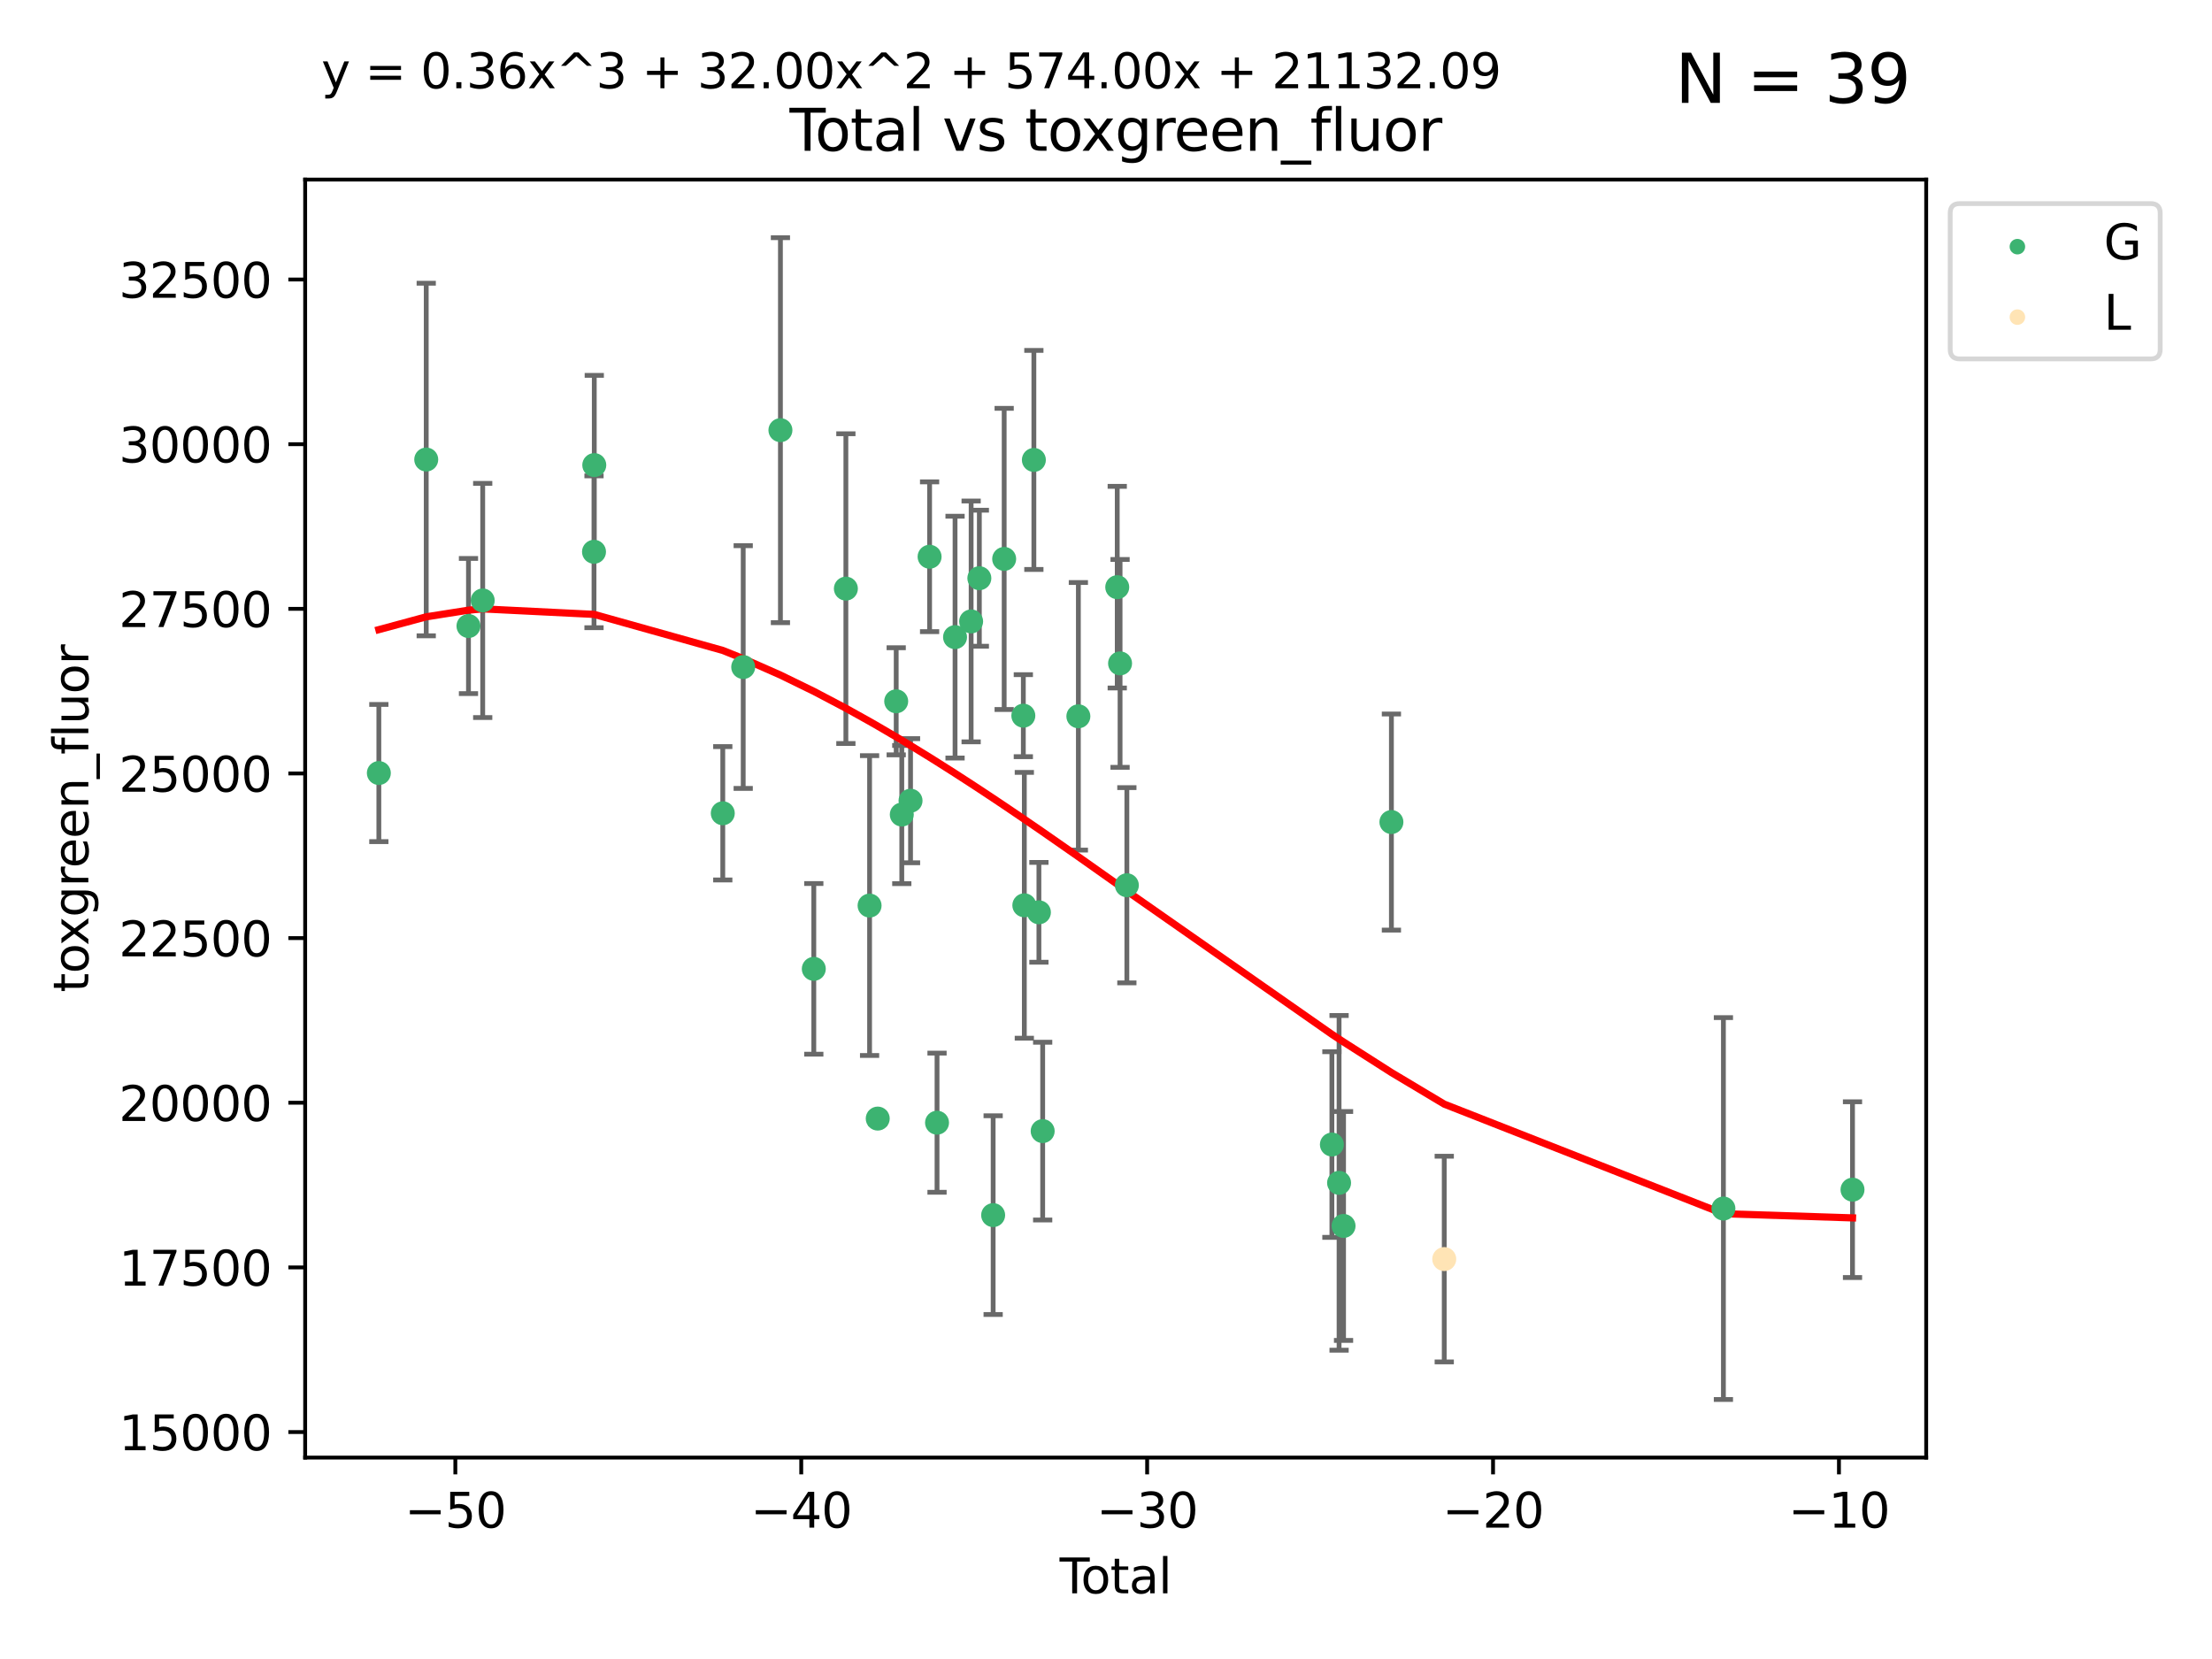 <?xml version="1.0" encoding="utf-8" standalone="no"?>
<!DOCTYPE svg PUBLIC "-//W3C//DTD SVG 1.1//EN"
  "http://www.w3.org/Graphics/SVG/1.1/DTD/svg11.dtd">
<svg xmlns:xlink="http://www.w3.org/1999/xlink" width="460.8pt" height="345.6pt" viewBox="0 0 460.8 345.6" xmlns="http://www.w3.org/2000/svg" version="1.1">
 <defs>
  <style type="text/css">*{stroke-linejoin: round; stroke-linecap: butt}</style>
 </defs>
 <g id="figure_1">
  <g id="patch_1">
   <path d="M 0 345.6 
L 460.8 345.6 
L 460.8 0 
L 0 0 
z
" style="fill: #ffffff"/>
  </g>
  <g id="axes_1">
   <g id="patch_2">
    <path d="M 63.571 303.64 
L 401.26 303.64 
L 401.26 37.411 
L 63.571 37.411 
z
" style="fill: #ffffff"/>
   </g>
   <g id="PathCollection_1">
    <defs>
     <path id="m984b009db5" d="M 0 1.118 
C 0.297 1.118 0.581 1 0.791 0.791 
C 1 0.581 1.118 0.297 1.118 0 
C 1.118 -0.297 1 -0.581 0.791 -0.791 
C 0.581 -1 0.297 -1.118 0 -1.118 
C -0.297 -1.118 -0.581 -1 -0.791 -0.791 
C -1 -0.581 -1.118 -0.297 -1.118 0 
C -1.118 0.297 -1 0.581 -0.791 0.791 
C -0.581 1 -0.297 1.118 0 1.118 
z
" style="stroke: #3cb371"/>
    </defs>
    <g clip-path="url(#pa4b602f6d1)">
     <use xlink:href="#m984b009db5" x="78.921" y="161.037" style="fill: #3cb371; stroke: #3cb371"/>
     <use xlink:href="#m984b009db5" x="88.792" y="95.728" style="fill: #3cb371; stroke: #3cb371"/>
     <use xlink:href="#m984b009db5" x="97.592" y="130.414" style="fill: #3cb371; stroke: #3cb371"/>
     <use xlink:href="#m984b009db5" x="100.557" y="125.086" style="fill: #3cb371; stroke: #3cb371"/>
     <use xlink:href="#m984b009db5" x="123.743" y="114.948" style="fill: #3cb371; stroke: #3cb371"/>
     <use xlink:href="#m984b009db5" x="123.799" y="96.886" style="fill: #3cb371; stroke: #3cb371"/>
     <use xlink:href="#m984b009db5" x="150.568" y="169.42" style="fill: #3cb371; stroke: #3cb371"/>
     <use xlink:href="#m984b009db5" x="154.824" y="138.957" style="fill: #3cb371; stroke: #3cb371"/>
     <use xlink:href="#m984b009db5" x="162.577" y="89.613" style="fill: #3cb371; stroke: #3cb371"/>
     <use xlink:href="#m984b009db5" x="169.529" y="201.831" style="fill: #3cb371; stroke: #3cb371"/>
     <use xlink:href="#m984b009db5" x="176.212" y="122.621" style="fill: #3cb371; stroke: #3cb371"/>
     <use xlink:href="#m984b009db5" x="181.15" y="188.647" style="fill: #3cb371; stroke: #3cb371"/>
     <use xlink:href="#m984b009db5" x="182.848" y="233.022" style="fill: #3cb371; stroke: #3cb371"/>
     <use xlink:href="#m984b009db5" x="186.695" y="146.093" style="fill: #3cb371; stroke: #3cb371"/>
     <use xlink:href="#m984b009db5" x="187.859" y="169.688" style="fill: #3cb371; stroke: #3cb371"/>
     <use xlink:href="#m984b009db5" x="189.682" y="166.801" style="fill: #3cb371; stroke: #3cb371"/>
     <use xlink:href="#m984b009db5" x="193.651" y="115.98" style="fill: #3cb371; stroke: #3cb371"/>
     <use xlink:href="#m984b009db5" x="195.201" y="233.877" style="fill: #3cb371; stroke: #3cb371"/>
     <use xlink:href="#m984b009db5" x="198.955" y="132.725" style="fill: #3cb371; stroke: #3cb371"/>
     <use xlink:href="#m984b009db5" x="202.304" y="129.453" style="fill: #3cb371; stroke: #3cb371"/>
     <use xlink:href="#m984b009db5" x="204.017" y="120.452" style="fill: #3cb371; stroke: #3cb371"/>
     <use xlink:href="#m984b009db5" x="206.891" y="253.132" style="fill: #3cb371; stroke: #3cb371"/>
     <use xlink:href="#m984b009db5" x="209.187" y="116.43" style="fill: #3cb371; stroke: #3cb371"/>
     <use xlink:href="#m984b009db5" x="213.179" y="149.088" style="fill: #3cb371; stroke: #3cb371"/>
     <use xlink:href="#m984b009db5" x="213.387" y="188.593" style="fill: #3cb371; stroke: #3cb371"/>
     <use xlink:href="#m984b009db5" x="215.374" y="95.812" style="fill: #3cb371; stroke: #3cb371"/>
     <use xlink:href="#m984b009db5" x="216.424" y="190.052" style="fill: #3cb371; stroke: #3cb371"/>
     <use xlink:href="#m984b009db5" x="217.208" y="235.63" style="fill: #3cb371; stroke: #3cb371"/>
     <use xlink:href="#m984b009db5" x="224.644" y="149.22" style="fill: #3cb371; stroke: #3cb371"/>
     <use xlink:href="#m984b009db5" x="232.742" y="122.319" style="fill: #3cb371; stroke: #3cb371"/>
     <use xlink:href="#m984b009db5" x="233.33" y="138.197" style="fill: #3cb371; stroke: #3cb371"/>
     <use xlink:href="#m984b009db5" x="234.746" y="184.414" style="fill: #3cb371; stroke: #3cb371"/>
     <use xlink:href="#m984b009db5" x="277.458" y="238.427" style="fill: #3cb371; stroke: #3cb371"/>
     <use xlink:href="#m984b009db5" x="278.954" y="246.413" style="fill: #3cb371; stroke: #3cb371"/>
     <use xlink:href="#m984b009db5" x="279.886" y="255.388" style="fill: #3cb371; stroke: #3cb371"/>
     <use xlink:href="#m984b009db5" x="289.857" y="171.247" style="fill: #3cb371; stroke: #3cb371"/>
     <use xlink:href="#m984b009db5" x="359.018" y="251.761" style="fill: #3cb371; stroke: #3cb371"/>
     <use xlink:href="#m984b009db5" x="385.911" y="247.827" style="fill: #3cb371; stroke: #3cb371"/>
    </g>
   </g>
   <g id="PathCollection_2">
    <defs>
     <path id="md3add58570" d="M 0 1.118 
C 0.297 1.118 0.581 1 0.791 0.791 
C 1 0.581 1.118 0.297 1.118 0 
C 1.118 -0.297 1 -0.581 0.791 -0.791 
C 0.581 -1 0.297 -1.118 0 -1.118 
C -0.297 -1.118 -0.581 -1 -0.791 -0.791 
C -1 -0.581 -1.118 -0.297 -1.118 0 
C -1.118 0.297 -1 0.581 -0.791 0.791 
C -0.581 1 -0.297 1.118 0 1.118 
z
" style="stroke: #ffe4b5"/>
    </defs>
    <g clip-path="url(#pa4b602f6d1)">
     <use xlink:href="#md3add58570" x="300.863" y="262.288" style="fill: #ffe4b5; stroke: #ffe4b5"/>
    </g>
   </g>
   <g id="matplotlib.axis_1">
    <g id="xtick_1">
     <g id="line2d_1">
      <defs>
       <path id="mc8412dde5d" d="M 0 0 
L 0 3.5 
" style="stroke: #000000; stroke-width: 0.8"/>
      </defs>
      <g>
       <use xlink:href="#mc8412dde5d" x="94.856" y="303.64" style="stroke: #000000; stroke-width: 0.8"/>
      </g>
     </g>
     <g id="text_1">
      <!-- −50 -->
      <g transform="translate(84.304 318.238)scale(0.1 -0.1)">
       <defs>
        <path id="DejaVuSans-2212" d="M 678 2272 
L 4684 2272 
L 4684 1741 
L 678 1741 
L 678 2272 
z
" transform="scale(0.016)"/>
        <path id="DejaVuSans-35" d="M 691 4666 
L 3169 4666 
L 3169 4134 
L 1269 4134 
L 1269 2991 
Q 1406 3038 1543 3061 
Q 1681 3084 1819 3084 
Q 2600 3084 3056 2656 
Q 3513 2228 3513 1497 
Q 3513 744 3044 326 
Q 2575 -91 1722 -91 
Q 1428 -91 1123 -41 
Q 819 9 494 109 
L 494 744 
Q 775 591 1075 516 
Q 1375 441 1709 441 
Q 2250 441 2565 725 
Q 2881 1009 2881 1497 
Q 2881 1984 2565 2268 
Q 2250 2553 1709 2553 
Q 1456 2553 1204 2497 
Q 953 2441 691 2322 
L 691 4666 
z
" transform="scale(0.016)"/>
        <path id="DejaVuSans-30" d="M 2034 4250 
Q 1547 4250 1301 3770 
Q 1056 3291 1056 2328 
Q 1056 1369 1301 889 
Q 1547 409 2034 409 
Q 2525 409 2770 889 
Q 3016 1369 3016 2328 
Q 3016 3291 2770 3770 
Q 2525 4250 2034 4250 
z
M 2034 4750 
Q 2819 4750 3233 4129 
Q 3647 3509 3647 2328 
Q 3647 1150 3233 529 
Q 2819 -91 2034 -91 
Q 1250 -91 836 529 
Q 422 1150 422 2328 
Q 422 3509 836 4129 
Q 1250 4750 2034 4750 
z
" transform="scale(0.016)"/>
       </defs>
       <use xlink:href="#DejaVuSans-2212"/>
       <use xlink:href="#DejaVuSans-35" x="83.789"/>
       <use xlink:href="#DejaVuSans-30" x="147.412"/>
      </g>
     </g>
    </g>
    <g id="xtick_2">
     <g id="line2d_2">
      <g>
       <use xlink:href="#mc8412dde5d" x="166.914" y="303.64" style="stroke: #000000; stroke-width: 0.8"/>
      </g>
     </g>
     <g id="text_2">
      <!-- −40 -->
      <g transform="translate(156.361 318.238)scale(0.1 -0.1)">
       <defs>
        <path id="DejaVuSans-34" d="M 2419 4116 
L 825 1625 
L 2419 1625 
L 2419 4116 
z
M 2253 4666 
L 3047 4666 
L 3047 1625 
L 3713 1625 
L 3713 1100 
L 3047 1100 
L 3047 0 
L 2419 0 
L 2419 1100 
L 313 1100 
L 313 1709 
L 2253 4666 
z
" transform="scale(0.016)"/>
       </defs>
       <use xlink:href="#DejaVuSans-2212"/>
       <use xlink:href="#DejaVuSans-34" x="83.789"/>
       <use xlink:href="#DejaVuSans-30" x="147.412"/>
      </g>
     </g>
    </g>
    <g id="xtick_3">
     <g id="line2d_3">
      <g>
       <use xlink:href="#mc8412dde5d" x="238.971" y="303.64" style="stroke: #000000; stroke-width: 0.8"/>
      </g>
     </g>
     <g id="text_3">
      <!-- −30 -->
      <g transform="translate(228.419 318.238)scale(0.1 -0.1)">
       <defs>
        <path id="DejaVuSans-33" d="M 2597 2516 
Q 3050 2419 3304 2112 
Q 3559 1806 3559 1356 
Q 3559 666 3084 287 
Q 2609 -91 1734 -91 
Q 1441 -91 1130 -33 
Q 819 25 488 141 
L 488 750 
Q 750 597 1062 519 
Q 1375 441 1716 441 
Q 2309 441 2620 675 
Q 2931 909 2931 1356 
Q 2931 1769 2642 2001 
Q 2353 2234 1838 2234 
L 1294 2234 
L 1294 2753 
L 1863 2753 
Q 2328 2753 2575 2939 
Q 2822 3125 2822 3475 
Q 2822 3834 2567 4026 
Q 2313 4219 1838 4219 
Q 1578 4219 1281 4162 
Q 984 4106 628 3988 
L 628 4550 
Q 988 4650 1302 4700 
Q 1616 4750 1894 4750 
Q 2613 4750 3031 4423 
Q 3450 4097 3450 3541 
Q 3450 3153 3228 2886 
Q 3006 2619 2597 2516 
z
" transform="scale(0.016)"/>
       </defs>
       <use xlink:href="#DejaVuSans-2212"/>
       <use xlink:href="#DejaVuSans-33" x="83.789"/>
       <use xlink:href="#DejaVuSans-30" x="147.412"/>
      </g>
     </g>
    </g>
    <g id="xtick_4">
     <g id="line2d_4">
      <g>
       <use xlink:href="#mc8412dde5d" x="311.029" y="303.64" style="stroke: #000000; stroke-width: 0.8"/>
      </g>
     </g>
     <g id="text_4">
      <!-- −20 -->
      <g transform="translate(300.476 318.238)scale(0.1 -0.1)">
       <defs>
        <path id="DejaVuSans-32" d="M 1228 531 
L 3431 531 
L 3431 0 
L 469 0 
L 469 531 
Q 828 903 1448 1529 
Q 2069 2156 2228 2338 
Q 2531 2678 2651 2914 
Q 2772 3150 2772 3378 
Q 2772 3750 2511 3984 
Q 2250 4219 1831 4219 
Q 1534 4219 1204 4116 
Q 875 4013 500 3803 
L 500 4441 
Q 881 4594 1212 4672 
Q 1544 4750 1819 4750 
Q 2544 4750 2975 4387 
Q 3406 4025 3406 3419 
Q 3406 3131 3298 2873 
Q 3191 2616 2906 2266 
Q 2828 2175 2409 1742 
Q 1991 1309 1228 531 
z
" transform="scale(0.016)"/>
       </defs>
       <use xlink:href="#DejaVuSans-2212"/>
       <use xlink:href="#DejaVuSans-32" x="83.789"/>
       <use xlink:href="#DejaVuSans-30" x="147.412"/>
      </g>
     </g>
    </g>
    <g id="xtick_5">
     <g id="line2d_5">
      <g>
       <use xlink:href="#mc8412dde5d" x="383.086" y="303.64" style="stroke: #000000; stroke-width: 0.8"/>
      </g>
     </g>
     <g id="text_5">
      <!-- −10 -->
      <g transform="translate(372.534 318.238)scale(0.1 -0.1)">
       <defs>
        <path id="DejaVuSans-31" d="M 794 531 
L 1825 531 
L 1825 4091 
L 703 3866 
L 703 4441 
L 1819 4666 
L 2450 4666 
L 2450 531 
L 3481 531 
L 3481 0 
L 794 0 
L 794 531 
z
" transform="scale(0.016)"/>
       </defs>
       <use xlink:href="#DejaVuSans-2212"/>
       <use xlink:href="#DejaVuSans-31" x="83.789"/>
       <use xlink:href="#DejaVuSans-30" x="147.412"/>
      </g>
     </g>
    </g>
    <g id="text_6">
     <!-- Total -->
     <g transform="translate(220.739 331.917)scale(0.1 -0.1)">
      <defs>
       <path id="DejaVuSans-54" d="M -19 4666 
L 3928 4666 
L 3928 4134 
L 2272 4134 
L 2272 0 
L 1638 0 
L 1638 4134 
L -19 4134 
L -19 4666 
z
" transform="scale(0.016)"/>
       <path id="DejaVuSans-6f" d="M 1959 3097 
Q 1497 3097 1228 2736 
Q 959 2375 959 1747 
Q 959 1119 1226 758 
Q 1494 397 1959 397 
Q 2419 397 2687 759 
Q 2956 1122 2956 1747 
Q 2956 2369 2687 2733 
Q 2419 3097 1959 3097 
z
M 1959 3584 
Q 2709 3584 3137 3096 
Q 3566 2609 3566 1747 
Q 3566 888 3137 398 
Q 2709 -91 1959 -91 
Q 1206 -91 779 398 
Q 353 888 353 1747 
Q 353 2609 779 3096 
Q 1206 3584 1959 3584 
z
" transform="scale(0.016)"/>
       <path id="DejaVuSans-74" d="M 1172 4494 
L 1172 3500 
L 2356 3500 
L 2356 3053 
L 1172 3053 
L 1172 1153 
Q 1172 725 1289 603 
Q 1406 481 1766 481 
L 2356 481 
L 2356 0 
L 1766 0 
Q 1100 0 847 248 
Q 594 497 594 1153 
L 594 3053 
L 172 3053 
L 172 3500 
L 594 3500 
L 594 4494 
L 1172 4494 
z
" transform="scale(0.016)"/>
       <path id="DejaVuSans-61" d="M 2194 1759 
Q 1497 1759 1228 1600 
Q 959 1441 959 1056 
Q 959 750 1161 570 
Q 1363 391 1709 391 
Q 2188 391 2477 730 
Q 2766 1069 2766 1631 
L 2766 1759 
L 2194 1759 
z
M 3341 1997 
L 3341 0 
L 2766 0 
L 2766 531 
Q 2569 213 2275 61 
Q 1981 -91 1556 -91 
Q 1019 -91 701 211 
Q 384 513 384 1019 
Q 384 1609 779 1909 
Q 1175 2209 1959 2209 
L 2766 2209 
L 2766 2266 
Q 2766 2663 2505 2880 
Q 2244 3097 1772 3097 
Q 1472 3097 1187 3025 
Q 903 2953 641 2809 
L 641 3341 
Q 956 3463 1253 3523 
Q 1550 3584 1831 3584 
Q 2591 3584 2966 3190 
Q 3341 2797 3341 1997 
z
" transform="scale(0.016)"/>
       <path id="DejaVuSans-6c" d="M 603 4863 
L 1178 4863 
L 1178 0 
L 603 0 
L 603 4863 
z
" transform="scale(0.016)"/>
      </defs>
      <use xlink:href="#DejaVuSans-54"/>
      <use xlink:href="#DejaVuSans-6f" x="44.084"/>
      <use xlink:href="#DejaVuSans-74" x="105.266"/>
      <use xlink:href="#DejaVuSans-61" x="144.475"/>
      <use xlink:href="#DejaVuSans-6c" x="205.754"/>
     </g>
    </g>
   </g>
   <g id="matplotlib.axis_2">
    <g id="ytick_1">
     <g id="line2d_6">
      <defs>
       <path id="m119cf4ac4e" d="M 0 0 
L -3.5 0 
" style="stroke: #000000; stroke-width: 0.8"/>
      </defs>
      <g>
       <use xlink:href="#m119cf4ac4e" x="63.571" y="298.319" style="stroke: #000000; stroke-width: 0.8"/>
      </g>
     </g>
     <g id="text_7">
      <!-- 15000 -->
      <g transform="translate(24.759 302.118)scale(0.1 -0.1)">
       <use xlink:href="#DejaVuSans-31"/>
       <use xlink:href="#DejaVuSans-35" x="63.623"/>
       <use xlink:href="#DejaVuSans-30" x="127.246"/>
       <use xlink:href="#DejaVuSans-30" x="190.869"/>
       <use xlink:href="#DejaVuSans-30" x="254.492"/>
      </g>
     </g>
    </g>
    <g id="ytick_2">
     <g id="line2d_7">
      <g>
       <use xlink:href="#m119cf4ac4e" x="63.571" y="264.021" style="stroke: #000000; stroke-width: 0.8"/>
      </g>
     </g>
     <g id="text_8">
      <!-- 17500 -->
      <g transform="translate(24.759 267.82)scale(0.1 -0.1)">
       <defs>
        <path id="DejaVuSans-37" d="M 525 4666 
L 3525 4666 
L 3525 4397 
L 1831 0 
L 1172 0 
L 2766 4134 
L 525 4134 
L 525 4666 
z
" transform="scale(0.016)"/>
       </defs>
       <use xlink:href="#DejaVuSans-31"/>
       <use xlink:href="#DejaVuSans-37" x="63.623"/>
       <use xlink:href="#DejaVuSans-35" x="127.246"/>
       <use xlink:href="#DejaVuSans-30" x="190.869"/>
       <use xlink:href="#DejaVuSans-30" x="254.492"/>
      </g>
     </g>
    </g>
    <g id="ytick_3">
     <g id="line2d_8">
      <g>
       <use xlink:href="#m119cf4ac4e" x="63.571" y="229.722" style="stroke: #000000; stroke-width: 0.8"/>
      </g>
     </g>
     <g id="text_9">
      <!-- 20000 -->
      <g transform="translate(24.759 233.522)scale(0.1 -0.1)">
       <use xlink:href="#DejaVuSans-32"/>
       <use xlink:href="#DejaVuSans-30" x="63.623"/>
       <use xlink:href="#DejaVuSans-30" x="127.246"/>
       <use xlink:href="#DejaVuSans-30" x="190.869"/>
       <use xlink:href="#DejaVuSans-30" x="254.492"/>
      </g>
     </g>
    </g>
    <g id="ytick_4">
     <g id="line2d_9">
      <g>
       <use xlink:href="#m119cf4ac4e" x="63.571" y="195.424" style="stroke: #000000; stroke-width: 0.8"/>
      </g>
     </g>
     <g id="text_10">
      <!-- 22500 -->
      <g transform="translate(24.759 199.223)scale(0.1 -0.1)">
       <use xlink:href="#DejaVuSans-32"/>
       <use xlink:href="#DejaVuSans-32" x="63.623"/>
       <use xlink:href="#DejaVuSans-35" x="127.246"/>
       <use xlink:href="#DejaVuSans-30" x="190.869"/>
       <use xlink:href="#DejaVuSans-30" x="254.492"/>
      </g>
     </g>
    </g>
    <g id="ytick_5">
     <g id="line2d_10">
      <g>
       <use xlink:href="#m119cf4ac4e" x="63.571" y="161.126" style="stroke: #000000; stroke-width: 0.8"/>
      </g>
     </g>
     <g id="text_11">
      <!-- 25000 -->
      <g transform="translate(24.759 164.925)scale(0.1 -0.1)">
       <use xlink:href="#DejaVuSans-32"/>
       <use xlink:href="#DejaVuSans-35" x="63.623"/>
       <use xlink:href="#DejaVuSans-30" x="127.246"/>
       <use xlink:href="#DejaVuSans-30" x="190.869"/>
       <use xlink:href="#DejaVuSans-30" x="254.492"/>
      </g>
     </g>
    </g>
    <g id="ytick_6">
     <g id="line2d_11">
      <g>
       <use xlink:href="#m119cf4ac4e" x="63.571" y="126.828" style="stroke: #000000; stroke-width: 0.8"/>
      </g>
     </g>
     <g id="text_12">
      <!-- 27500 -->
      <g transform="translate(24.759 130.627)scale(0.1 -0.1)">
       <use xlink:href="#DejaVuSans-32"/>
       <use xlink:href="#DejaVuSans-37" x="63.623"/>
       <use xlink:href="#DejaVuSans-35" x="127.246"/>
       <use xlink:href="#DejaVuSans-30" x="190.869"/>
       <use xlink:href="#DejaVuSans-30" x="254.492"/>
      </g>
     </g>
    </g>
    <g id="ytick_7">
     <g id="line2d_12">
      <g>
       <use xlink:href="#m119cf4ac4e" x="63.571" y="92.53" style="stroke: #000000; stroke-width: 0.8"/>
      </g>
     </g>
     <g id="text_13">
      <!-- 30000 -->
      <g transform="translate(24.759 96.329)scale(0.1 -0.1)">
       <use xlink:href="#DejaVuSans-33"/>
       <use xlink:href="#DejaVuSans-30" x="63.623"/>
       <use xlink:href="#DejaVuSans-30" x="127.246"/>
       <use xlink:href="#DejaVuSans-30" x="190.869"/>
       <use xlink:href="#DejaVuSans-30" x="254.492"/>
      </g>
     </g>
    </g>
    <g id="ytick_8">
     <g id="line2d_13">
      <g>
       <use xlink:href="#m119cf4ac4e" x="63.571" y="58.231" style="stroke: #000000; stroke-width: 0.8"/>
      </g>
     </g>
     <g id="text_14">
      <!-- 32500 -->
      <g transform="translate(24.759 62.031)scale(0.1 -0.1)">
       <use xlink:href="#DejaVuSans-33"/>
       <use xlink:href="#DejaVuSans-32" x="63.623"/>
       <use xlink:href="#DejaVuSans-35" x="127.246"/>
       <use xlink:href="#DejaVuSans-30" x="190.869"/>
       <use xlink:href="#DejaVuSans-30" x="254.492"/>
      </g>
     </g>
    </g>
    <g id="text_15">
     <!-- toxgreen_fluor -->
     <g transform="translate(18.401 206.72)rotate(-90)scale(0.1 -0.1)">
      <defs>
       <path id="DejaVuSans-78" d="M 3513 3500 
L 2247 1797 
L 3578 0 
L 2900 0 
L 1881 1375 
L 863 0 
L 184 0 
L 1544 1831 
L 300 3500 
L 978 3500 
L 1906 2253 
L 2834 3500 
L 3513 3500 
z
" transform="scale(0.016)"/>
       <path id="DejaVuSans-67" d="M 2906 1791 
Q 2906 2416 2648 2759 
Q 2391 3103 1925 3103 
Q 1463 3103 1205 2759 
Q 947 2416 947 1791 
Q 947 1169 1205 825 
Q 1463 481 1925 481 
Q 2391 481 2648 825 
Q 2906 1169 2906 1791 
z
M 3481 434 
Q 3481 -459 3084 -895 
Q 2688 -1331 1869 -1331 
Q 1566 -1331 1297 -1286 
Q 1028 -1241 775 -1147 
L 775 -588 
Q 1028 -725 1275 -790 
Q 1522 -856 1778 -856 
Q 2344 -856 2625 -561 
Q 2906 -266 2906 331 
L 2906 616 
Q 2728 306 2450 153 
Q 2172 0 1784 0 
Q 1141 0 747 490 
Q 353 981 353 1791 
Q 353 2603 747 3093 
Q 1141 3584 1784 3584 
Q 2172 3584 2450 3431 
Q 2728 3278 2906 2969 
L 2906 3500 
L 3481 3500 
L 3481 434 
z
" transform="scale(0.016)"/>
       <path id="DejaVuSans-72" d="M 2631 2963 
Q 2534 3019 2420 3045 
Q 2306 3072 2169 3072 
Q 1681 3072 1420 2755 
Q 1159 2438 1159 1844 
L 1159 0 
L 581 0 
L 581 3500 
L 1159 3500 
L 1159 2956 
Q 1341 3275 1631 3429 
Q 1922 3584 2338 3584 
Q 2397 3584 2469 3576 
Q 2541 3569 2628 3553 
L 2631 2963 
z
" transform="scale(0.016)"/>
       <path id="DejaVuSans-65" d="M 3597 1894 
L 3597 1613 
L 953 1613 
Q 991 1019 1311 708 
Q 1631 397 2203 397 
Q 2534 397 2845 478 
Q 3156 559 3463 722 
L 3463 178 
Q 3153 47 2828 -22 
Q 2503 -91 2169 -91 
Q 1331 -91 842 396 
Q 353 884 353 1716 
Q 353 2575 817 3079 
Q 1281 3584 2069 3584 
Q 2775 3584 3186 3129 
Q 3597 2675 3597 1894 
z
M 3022 2063 
Q 3016 2534 2758 2815 
Q 2500 3097 2075 3097 
Q 1594 3097 1305 2825 
Q 1016 2553 972 2059 
L 3022 2063 
z
" transform="scale(0.016)"/>
       <path id="DejaVuSans-6e" d="M 3513 2113 
L 3513 0 
L 2938 0 
L 2938 2094 
Q 2938 2591 2744 2837 
Q 2550 3084 2163 3084 
Q 1697 3084 1428 2787 
Q 1159 2491 1159 1978 
L 1159 0 
L 581 0 
L 581 3500 
L 1159 3500 
L 1159 2956 
Q 1366 3272 1645 3428 
Q 1925 3584 2291 3584 
Q 2894 3584 3203 3211 
Q 3513 2838 3513 2113 
z
" transform="scale(0.016)"/>
       <path id="DejaVuSans-5f" d="M 3263 -1063 
L 3263 -1509 
L -63 -1509 
L -63 -1063 
L 3263 -1063 
z
" transform="scale(0.016)"/>
       <path id="DejaVuSans-66" d="M 2375 4863 
L 2375 4384 
L 1825 4384 
Q 1516 4384 1395 4259 
Q 1275 4134 1275 3809 
L 1275 3500 
L 2222 3500 
L 2222 3053 
L 1275 3053 
L 1275 0 
L 697 0 
L 697 3053 
L 147 3053 
L 147 3500 
L 697 3500 
L 697 3744 
Q 697 4328 969 4595 
Q 1241 4863 1831 4863 
L 2375 4863 
z
" transform="scale(0.016)"/>
       <path id="DejaVuSans-75" d="M 544 1381 
L 544 3500 
L 1119 3500 
L 1119 1403 
Q 1119 906 1312 657 
Q 1506 409 1894 409 
Q 2359 409 2629 706 
Q 2900 1003 2900 1516 
L 2900 3500 
L 3475 3500 
L 3475 0 
L 2900 0 
L 2900 538 
Q 2691 219 2414 64 
Q 2138 -91 1772 -91 
Q 1169 -91 856 284 
Q 544 659 544 1381 
z
M 1991 3584 
L 1991 3584 
z
" transform="scale(0.016)"/>
      </defs>
      <use xlink:href="#DejaVuSans-74"/>
      <use xlink:href="#DejaVuSans-6f" x="39.209"/>
      <use xlink:href="#DejaVuSans-78" x="97.266"/>
      <use xlink:href="#DejaVuSans-67" x="156.445"/>
      <use xlink:href="#DejaVuSans-72" x="219.922"/>
      <use xlink:href="#DejaVuSans-65" x="258.785"/>
      <use xlink:href="#DejaVuSans-65" x="320.309"/>
      <use xlink:href="#DejaVuSans-6e" x="381.832"/>
      <use xlink:href="#DejaVuSans-5f" x="445.211"/>
      <use xlink:href="#DejaVuSans-66" x="495.211"/>
      <use xlink:href="#DejaVuSans-6c" x="530.416"/>
      <use xlink:href="#DejaVuSans-75" x="558.199"/>
      <use xlink:href="#DejaVuSans-6f" x="621.578"/>
      <use xlink:href="#DejaVuSans-72" x="682.76"/>
     </g>
    </g>
   </g>
   <g id="LineCollection_1">
    <path d="M 78.921 175.325 
L 78.921 146.749 
" clip-path="url(#pa4b602f6d1)" style="fill: none; stroke: #696969"/>
    <path d="M 88.792 132.454 
L 88.792 59.001 
" clip-path="url(#pa4b602f6d1)" style="fill: none; stroke: #696969"/>
    <path d="M 97.592 144.492 
L 97.592 116.337 
" clip-path="url(#pa4b602f6d1)" style="fill: none; stroke: #696969"/>
    <path d="M 100.557 149.474 
L 100.557 100.697 
" clip-path="url(#pa4b602f6d1)" style="fill: none; stroke: #696969"/>
    <path d="M 123.743 130.762 
L 123.743 99.134 
" clip-path="url(#pa4b602f6d1)" style="fill: none; stroke: #696969"/>
    <path d="M 123.799 115.578 
L 123.799 78.194 
" clip-path="url(#pa4b602f6d1)" style="fill: none; stroke: #696969"/>
    <path d="M 150.568 183.314 
L 150.568 155.527 
" clip-path="url(#pa4b602f6d1)" style="fill: none; stroke: #696969"/>
    <path d="M 154.824 164.24 
L 154.824 113.674 
" clip-path="url(#pa4b602f6d1)" style="fill: none; stroke: #696969"/>
    <path d="M 162.577 129.714 
L 162.577 49.513 
" clip-path="url(#pa4b602f6d1)" style="fill: none; stroke: #696969"/>
    <path d="M 169.529 219.606 
L 169.529 184.055 
" clip-path="url(#pa4b602f6d1)" style="fill: none; stroke: #696969"/>
    <path d="M 176.212 154.886 
L 176.212 90.356 
" clip-path="url(#pa4b602f6d1)" style="fill: none; stroke: #696969"/>
    <path d="M 181.15 219.875 
L 181.15 157.419 
" clip-path="url(#pa4b602f6d1)" style="fill: none; stroke: #696969"/>
    <path d="M 182.848 234.048 
L 182.848 231.995 
" clip-path="url(#pa4b602f6d1)" style="fill: none; stroke: #696969"/>
    <path d="M 186.695 157.25 
L 186.695 134.935 
" clip-path="url(#pa4b602f6d1)" style="fill: none; stroke: #696969"/>
    <path d="M 187.859 184.08 
L 187.859 155.296 
" clip-path="url(#pa4b602f6d1)" style="fill: none; stroke: #696969"/>
    <path d="M 189.682 179.732 
L 189.682 153.87 
" clip-path="url(#pa4b602f6d1)" style="fill: none; stroke: #696969"/>
    <path d="M 193.651 131.58 
L 193.651 100.381 
" clip-path="url(#pa4b602f6d1)" style="fill: none; stroke: #696969"/>
    <path d="M 195.201 248.371 
L 195.201 219.383 
" clip-path="url(#pa4b602f6d1)" style="fill: none; stroke: #696969"/>
    <path d="M 198.955 157.913 
L 198.955 107.537 
" clip-path="url(#pa4b602f6d1)" style="fill: none; stroke: #696969"/>
    <path d="M 202.304 154.542 
L 202.304 104.365 
" clip-path="url(#pa4b602f6d1)" style="fill: none; stroke: #696969"/>
    <path d="M 204.017 134.621 
L 204.017 106.283 
" clip-path="url(#pa4b602f6d1)" style="fill: none; stroke: #696969"/>
    <path d="M 206.891 273.834 
L 206.891 232.43 
" clip-path="url(#pa4b602f6d1)" style="fill: none; stroke: #696969"/>
    <path d="M 209.187 147.8 
L 209.187 85.06 
" clip-path="url(#pa4b602f6d1)" style="fill: none; stroke: #696969"/>
    <path d="M 213.179 157.63 
L 213.179 140.545 
" clip-path="url(#pa4b602f6d1)" style="fill: none; stroke: #696969"/>
    <path d="M 213.387 216.278 
L 213.387 160.908 
" clip-path="url(#pa4b602f6d1)" style="fill: none; stroke: #696969"/>
    <path d="M 215.374 118.628 
L 215.374 72.997 
" clip-path="url(#pa4b602f6d1)" style="fill: none; stroke: #696969"/>
    <path d="M 216.424 200.449 
L 216.424 179.656 
" clip-path="url(#pa4b602f6d1)" style="fill: none; stroke: #696969"/>
    <path d="M 217.208 254.143 
L 217.208 217.118 
" clip-path="url(#pa4b602f6d1)" style="fill: none; stroke: #696969"/>
    <path d="M 224.644 177.088 
L 224.644 121.351 
" clip-path="url(#pa4b602f6d1)" style="fill: none; stroke: #696969"/>
    <path d="M 232.742 143.323 
L 232.742 101.316 
" clip-path="url(#pa4b602f6d1)" style="fill: none; stroke: #696969"/>
    <path d="M 233.33 159.845 
L 233.33 116.549 
" clip-path="url(#pa4b602f6d1)" style="fill: none; stroke: #696969"/>
    <path d="M 234.746 204.748 
L 234.746 164.079 
" clip-path="url(#pa4b602f6d1)" style="fill: none; stroke: #696969"/>
    <path d="M 277.458 257.764 
L 277.458 219.089 
" clip-path="url(#pa4b602f6d1)" style="fill: none; stroke: #696969"/>
    <path d="M 278.954 281.274 
L 278.954 211.552 
" clip-path="url(#pa4b602f6d1)" style="fill: none; stroke: #696969"/>
    <path d="M 279.886 279.231 
L 279.886 231.545 
" clip-path="url(#pa4b602f6d1)" style="fill: none; stroke: #696969"/>
    <path d="M 289.857 193.758 
L 289.857 148.737 
" clip-path="url(#pa4b602f6d1)" style="fill: none; stroke: #696969"/>
    <path d="M 359.018 291.539 
L 359.018 211.984 
" clip-path="url(#pa4b602f6d1)" style="fill: none; stroke: #696969"/>
    <path d="M 385.911 266.135 
L 385.911 229.519 
" clip-path="url(#pa4b602f6d1)" style="fill: none; stroke: #696969"/>
   </g>
   <g id="line2d_14">
    <defs>
     <path id="mcbebd80b0f" d="M 2 0 
L -2 -0 
" style="stroke: #696969"/>
    </defs>
    <g clip-path="url(#pa4b602f6d1)">
     <use xlink:href="#mcbebd80b0f" x="78.921" y="175.325" style="fill: #696969; stroke: #696969"/>
     <use xlink:href="#mcbebd80b0f" x="88.792" y="132.454" style="fill: #696969; stroke: #696969"/>
     <use xlink:href="#mcbebd80b0f" x="97.592" y="144.492" style="fill: #696969; stroke: #696969"/>
     <use xlink:href="#mcbebd80b0f" x="100.557" y="149.474" style="fill: #696969; stroke: #696969"/>
     <use xlink:href="#mcbebd80b0f" x="123.743" y="130.762" style="fill: #696969; stroke: #696969"/>
     <use xlink:href="#mcbebd80b0f" x="123.799" y="115.578" style="fill: #696969; stroke: #696969"/>
     <use xlink:href="#mcbebd80b0f" x="150.568" y="183.314" style="fill: #696969; stroke: #696969"/>
     <use xlink:href="#mcbebd80b0f" x="154.824" y="164.24" style="fill: #696969; stroke: #696969"/>
     <use xlink:href="#mcbebd80b0f" x="162.577" y="129.714" style="fill: #696969; stroke: #696969"/>
     <use xlink:href="#mcbebd80b0f" x="169.529" y="219.606" style="fill: #696969; stroke: #696969"/>
     <use xlink:href="#mcbebd80b0f" x="176.212" y="154.886" style="fill: #696969; stroke: #696969"/>
     <use xlink:href="#mcbebd80b0f" x="181.15" y="219.875" style="fill: #696969; stroke: #696969"/>
     <use xlink:href="#mcbebd80b0f" x="182.848" y="234.048" style="fill: #696969; stroke: #696969"/>
     <use xlink:href="#mcbebd80b0f" x="186.695" y="157.25" style="fill: #696969; stroke: #696969"/>
     <use xlink:href="#mcbebd80b0f" x="187.859" y="184.08" style="fill: #696969; stroke: #696969"/>
     <use xlink:href="#mcbebd80b0f" x="189.682" y="179.732" style="fill: #696969; stroke: #696969"/>
     <use xlink:href="#mcbebd80b0f" x="193.651" y="131.58" style="fill: #696969; stroke: #696969"/>
     <use xlink:href="#mcbebd80b0f" x="195.201" y="248.371" style="fill: #696969; stroke: #696969"/>
     <use xlink:href="#mcbebd80b0f" x="198.955" y="157.913" style="fill: #696969; stroke: #696969"/>
     <use xlink:href="#mcbebd80b0f" x="202.304" y="154.542" style="fill: #696969; stroke: #696969"/>
     <use xlink:href="#mcbebd80b0f" x="204.017" y="134.621" style="fill: #696969; stroke: #696969"/>
     <use xlink:href="#mcbebd80b0f" x="206.891" y="273.834" style="fill: #696969; stroke: #696969"/>
     <use xlink:href="#mcbebd80b0f" x="209.187" y="147.8" style="fill: #696969; stroke: #696969"/>
     <use xlink:href="#mcbebd80b0f" x="213.179" y="157.63" style="fill: #696969; stroke: #696969"/>
     <use xlink:href="#mcbebd80b0f" x="213.387" y="216.278" style="fill: #696969; stroke: #696969"/>
     <use xlink:href="#mcbebd80b0f" x="215.374" y="118.628" style="fill: #696969; stroke: #696969"/>
     <use xlink:href="#mcbebd80b0f" x="216.424" y="200.449" style="fill: #696969; stroke: #696969"/>
     <use xlink:href="#mcbebd80b0f" x="217.208" y="254.143" style="fill: #696969; stroke: #696969"/>
     <use xlink:href="#mcbebd80b0f" x="224.644" y="177.088" style="fill: #696969; stroke: #696969"/>
     <use xlink:href="#mcbebd80b0f" x="232.742" y="143.323" style="fill: #696969; stroke: #696969"/>
     <use xlink:href="#mcbebd80b0f" x="233.33" y="159.845" style="fill: #696969; stroke: #696969"/>
     <use xlink:href="#mcbebd80b0f" x="234.746" y="204.748" style="fill: #696969; stroke: #696969"/>
     <use xlink:href="#mcbebd80b0f" x="277.458" y="257.764" style="fill: #696969; stroke: #696969"/>
     <use xlink:href="#mcbebd80b0f" x="278.954" y="281.274" style="fill: #696969; stroke: #696969"/>
     <use xlink:href="#mcbebd80b0f" x="279.886" y="279.231" style="fill: #696969; stroke: #696969"/>
     <use xlink:href="#mcbebd80b0f" x="289.857" y="193.758" style="fill: #696969; stroke: #696969"/>
     <use xlink:href="#mcbebd80b0f" x="359.018" y="291.539" style="fill: #696969; stroke: #696969"/>
     <use xlink:href="#mcbebd80b0f" x="385.911" y="266.135" style="fill: #696969; stroke: #696969"/>
    </g>
   </g>
   <g id="line2d_15">
    <g clip-path="url(#pa4b602f6d1)">
     <use xlink:href="#mcbebd80b0f" x="78.921" y="146.749" style="fill: #696969; stroke: #696969"/>
     <use xlink:href="#mcbebd80b0f" x="88.792" y="59.001" style="fill: #696969; stroke: #696969"/>
     <use xlink:href="#mcbebd80b0f" x="97.592" y="116.337" style="fill: #696969; stroke: #696969"/>
     <use xlink:href="#mcbebd80b0f" x="100.557" y="100.697" style="fill: #696969; stroke: #696969"/>
     <use xlink:href="#mcbebd80b0f" x="123.743" y="99.134" style="fill: #696969; stroke: #696969"/>
     <use xlink:href="#mcbebd80b0f" x="123.799" y="78.194" style="fill: #696969; stroke: #696969"/>
     <use xlink:href="#mcbebd80b0f" x="150.568" y="155.527" style="fill: #696969; stroke: #696969"/>
     <use xlink:href="#mcbebd80b0f" x="154.824" y="113.674" style="fill: #696969; stroke: #696969"/>
     <use xlink:href="#mcbebd80b0f" x="162.577" y="49.513" style="fill: #696969; stroke: #696969"/>
     <use xlink:href="#mcbebd80b0f" x="169.529" y="184.055" style="fill: #696969; stroke: #696969"/>
     <use xlink:href="#mcbebd80b0f" x="176.212" y="90.356" style="fill: #696969; stroke: #696969"/>
     <use xlink:href="#mcbebd80b0f" x="181.15" y="157.419" style="fill: #696969; stroke: #696969"/>
     <use xlink:href="#mcbebd80b0f" x="182.848" y="231.995" style="fill: #696969; stroke: #696969"/>
     <use xlink:href="#mcbebd80b0f" x="186.695" y="134.935" style="fill: #696969; stroke: #696969"/>
     <use xlink:href="#mcbebd80b0f" x="187.859" y="155.296" style="fill: #696969; stroke: #696969"/>
     <use xlink:href="#mcbebd80b0f" x="189.682" y="153.87" style="fill: #696969; stroke: #696969"/>
     <use xlink:href="#mcbebd80b0f" x="193.651" y="100.381" style="fill: #696969; stroke: #696969"/>
     <use xlink:href="#mcbebd80b0f" x="195.201" y="219.383" style="fill: #696969; stroke: #696969"/>
     <use xlink:href="#mcbebd80b0f" x="198.955" y="107.537" style="fill: #696969; stroke: #696969"/>
     <use xlink:href="#mcbebd80b0f" x="202.304" y="104.365" style="fill: #696969; stroke: #696969"/>
     <use xlink:href="#mcbebd80b0f" x="204.017" y="106.283" style="fill: #696969; stroke: #696969"/>
     <use xlink:href="#mcbebd80b0f" x="206.891" y="232.43" style="fill: #696969; stroke: #696969"/>
     <use xlink:href="#mcbebd80b0f" x="209.187" y="85.06" style="fill: #696969; stroke: #696969"/>
     <use xlink:href="#mcbebd80b0f" x="213.179" y="140.545" style="fill: #696969; stroke: #696969"/>
     <use xlink:href="#mcbebd80b0f" x="213.387" y="160.908" style="fill: #696969; stroke: #696969"/>
     <use xlink:href="#mcbebd80b0f" x="215.374" y="72.997" style="fill: #696969; stroke: #696969"/>
     <use xlink:href="#mcbebd80b0f" x="216.424" y="179.656" style="fill: #696969; stroke: #696969"/>
     <use xlink:href="#mcbebd80b0f" x="217.208" y="217.118" style="fill: #696969; stroke: #696969"/>
     <use xlink:href="#mcbebd80b0f" x="224.644" y="121.351" style="fill: #696969; stroke: #696969"/>
     <use xlink:href="#mcbebd80b0f" x="232.742" y="101.316" style="fill: #696969; stroke: #696969"/>
     <use xlink:href="#mcbebd80b0f" x="233.33" y="116.549" style="fill: #696969; stroke: #696969"/>
     <use xlink:href="#mcbebd80b0f" x="234.746" y="164.079" style="fill: #696969; stroke: #696969"/>
     <use xlink:href="#mcbebd80b0f" x="277.458" y="219.089" style="fill: #696969; stroke: #696969"/>
     <use xlink:href="#mcbebd80b0f" x="278.954" y="211.552" style="fill: #696969; stroke: #696969"/>
     <use xlink:href="#mcbebd80b0f" x="279.886" y="231.545" style="fill: #696969; stroke: #696969"/>
     <use xlink:href="#mcbebd80b0f" x="289.857" y="148.737" style="fill: #696969; stroke: #696969"/>
     <use xlink:href="#mcbebd80b0f" x="359.018" y="211.984" style="fill: #696969; stroke: #696969"/>
     <use xlink:href="#mcbebd80b0f" x="385.911" y="229.519" style="fill: #696969; stroke: #696969"/>
    </g>
   </g>
   <g id="LineCollection_2">
    <path d="M 300.863 283.711 
L 300.863 240.865 
" clip-path="url(#pa4b602f6d1)" style="fill: none; stroke: #696969"/>
   </g>
   <g id="line2d_16">
    <g clip-path="url(#pa4b602f6d1)">
     <use xlink:href="#mcbebd80b0f" x="300.863" y="283.711" style="fill: #696969; stroke: #696969"/>
    </g>
   </g>
   <g id="line2d_17">
    <g clip-path="url(#pa4b602f6d1)">
     <use xlink:href="#mcbebd80b0f" x="300.863" y="240.865" style="fill: #696969; stroke: #696969"/>
    </g>
   </g>
   <g id="line2d_18">
    <path d="M 78.921 131.167 
L 88.792 128.495 
L 97.592 127.109 
L 100.557 126.843 
L 123.743 127.986 
L 123.799 127.995 
L 150.568 135.495 
L 154.824 137.202 
L 162.577 140.626 
L 169.529 144.017 
L 176.212 147.536 
L 181.15 150.287 
L 182.848 151.26 
L 186.695 153.513 
L 187.859 154.208 
L 189.682 155.307 
L 193.651 157.748 
L 195.201 158.718 
L 198.955 161.102 
L 202.304 163.268 
L 204.017 164.39 
L 206.891 166.292 
L 209.187 167.828 
L 213.179 170.53 
L 213.387 170.672 
L 215.374 172.031 
L 216.424 172.752 
L 217.208 173.292 
L 224.644 178.47 
L 232.742 184.192 
L 233.33 184.609 
L 234.746 185.616 
L 277.458 215.462 
L 278.954 216.449 
L 279.886 217.061 
L 289.857 223.428 
L 300.863 230.01 
L 359.018 252.842 
L 385.911 253.708 
" clip-path="url(#pa4b602f6d1)" style="fill: none; stroke: #ff0000; stroke-width: 1.5; stroke-linecap: square"/>
   </g>
   <g id="line2d_19">
    <defs>
     <path id="m589a244260" d="M 0 2 
C 0.53 2 1.039 1.789 1.414 1.414 
C 1.789 1.039 2 0.53 2 0 
C 2 -0.53 1.789 -1.039 1.414 -1.414 
C 1.039 -1.789 0.53 -2 0 -2 
C -0.53 -2 -1.039 -1.789 -1.414 -1.414 
C -1.789 -1.039 -2 -0.53 -2 0 
C -2 0.53 -1.789 1.039 -1.414 1.414 
C -1.039 1.789 -0.53 2 0 2 
z
" style="stroke: #3cb371"/>
    </defs>
    <g clip-path="url(#pa4b602f6d1)">
     <use xlink:href="#m589a244260" x="78.921" y="161.037" style="fill: #3cb371; stroke: #3cb371"/>
     <use xlink:href="#m589a244260" x="88.792" y="95.728" style="fill: #3cb371; stroke: #3cb371"/>
     <use xlink:href="#m589a244260" x="97.592" y="130.414" style="fill: #3cb371; stroke: #3cb371"/>
     <use xlink:href="#m589a244260" x="100.557" y="125.086" style="fill: #3cb371; stroke: #3cb371"/>
     <use xlink:href="#m589a244260" x="123.743" y="114.948" style="fill: #3cb371; stroke: #3cb371"/>
     <use xlink:href="#m589a244260" x="123.799" y="96.886" style="fill: #3cb371; stroke: #3cb371"/>
     <use xlink:href="#m589a244260" x="150.568" y="169.42" style="fill: #3cb371; stroke: #3cb371"/>
     <use xlink:href="#m589a244260" x="154.824" y="138.957" style="fill: #3cb371; stroke: #3cb371"/>
     <use xlink:href="#m589a244260" x="162.577" y="89.613" style="fill: #3cb371; stroke: #3cb371"/>
     <use xlink:href="#m589a244260" x="169.529" y="201.831" style="fill: #3cb371; stroke: #3cb371"/>
     <use xlink:href="#m589a244260" x="176.212" y="122.621" style="fill: #3cb371; stroke: #3cb371"/>
     <use xlink:href="#m589a244260" x="181.15" y="188.647" style="fill: #3cb371; stroke: #3cb371"/>
     <use xlink:href="#m589a244260" x="182.848" y="233.022" style="fill: #3cb371; stroke: #3cb371"/>
     <use xlink:href="#m589a244260" x="186.695" y="146.093" style="fill: #3cb371; stroke: #3cb371"/>
     <use xlink:href="#m589a244260" x="187.859" y="169.688" style="fill: #3cb371; stroke: #3cb371"/>
     <use xlink:href="#m589a244260" x="189.682" y="166.801" style="fill: #3cb371; stroke: #3cb371"/>
     <use xlink:href="#m589a244260" x="193.651" y="115.98" style="fill: #3cb371; stroke: #3cb371"/>
     <use xlink:href="#m589a244260" x="195.201" y="233.877" style="fill: #3cb371; stroke: #3cb371"/>
     <use xlink:href="#m589a244260" x="198.955" y="132.725" style="fill: #3cb371; stroke: #3cb371"/>
     <use xlink:href="#m589a244260" x="202.304" y="129.453" style="fill: #3cb371; stroke: #3cb371"/>
     <use xlink:href="#m589a244260" x="204.017" y="120.452" style="fill: #3cb371; stroke: #3cb371"/>
     <use xlink:href="#m589a244260" x="206.891" y="253.132" style="fill: #3cb371; stroke: #3cb371"/>
     <use xlink:href="#m589a244260" x="209.187" y="116.43" style="fill: #3cb371; stroke: #3cb371"/>
     <use xlink:href="#m589a244260" x="213.179" y="149.088" style="fill: #3cb371; stroke: #3cb371"/>
     <use xlink:href="#m589a244260" x="213.387" y="188.593" style="fill: #3cb371; stroke: #3cb371"/>
     <use xlink:href="#m589a244260" x="215.374" y="95.812" style="fill: #3cb371; stroke: #3cb371"/>
     <use xlink:href="#m589a244260" x="216.424" y="190.052" style="fill: #3cb371; stroke: #3cb371"/>
     <use xlink:href="#m589a244260" x="217.208" y="235.63" style="fill: #3cb371; stroke: #3cb371"/>
     <use xlink:href="#m589a244260" x="224.644" y="149.22" style="fill: #3cb371; stroke: #3cb371"/>
     <use xlink:href="#m589a244260" x="232.742" y="122.319" style="fill: #3cb371; stroke: #3cb371"/>
     <use xlink:href="#m589a244260" x="233.33" y="138.197" style="fill: #3cb371; stroke: #3cb371"/>
     <use xlink:href="#m589a244260" x="234.746" y="184.414" style="fill: #3cb371; stroke: #3cb371"/>
     <use xlink:href="#m589a244260" x="277.458" y="238.427" style="fill: #3cb371; stroke: #3cb371"/>
     <use xlink:href="#m589a244260" x="278.954" y="246.413" style="fill: #3cb371; stroke: #3cb371"/>
     <use xlink:href="#m589a244260" x="279.886" y="255.388" style="fill: #3cb371; stroke: #3cb371"/>
     <use xlink:href="#m589a244260" x="289.857" y="171.247" style="fill: #3cb371; stroke: #3cb371"/>
     <use xlink:href="#m589a244260" x="359.018" y="251.761" style="fill: #3cb371; stroke: #3cb371"/>
     <use xlink:href="#m589a244260" x="385.911" y="247.827" style="fill: #3cb371; stroke: #3cb371"/>
    </g>
   </g>
   <g id="line2d_20">
    <defs>
     <path id="m528cb8f68a" d="M 0 2 
C 0.53 2 1.039 1.789 1.414 1.414 
C 1.789 1.039 2 0.53 2 0 
C 2 -0.53 1.789 -1.039 1.414 -1.414 
C 1.039 -1.789 0.53 -2 0 -2 
C -0.53 -2 -1.039 -1.789 -1.414 -1.414 
C -1.789 -1.039 -2 -0.53 -2 0 
C -2 0.53 -1.789 1.039 -1.414 1.414 
C -1.039 1.789 -0.53 2 0 2 
z
" style="stroke: #ffe4b5"/>
    </defs>
    <g clip-path="url(#pa4b602f6d1)">
     <use xlink:href="#m528cb8f68a" x="300.863" y="262.288" style="fill: #ffe4b5; stroke: #ffe4b5"/>
    </g>
   </g>
   <g id="patch_3">
    <path d="M 63.571 303.64 
L 63.571 37.411 
" style="fill: none; stroke: #000000; stroke-width: 0.8; stroke-linejoin: miter; stroke-linecap: square"/>
   </g>
   <g id="patch_4">
    <path d="M 401.26 303.64 
L 401.26 37.411 
" style="fill: none; stroke: #000000; stroke-width: 0.8; stroke-linejoin: miter; stroke-linecap: square"/>
   </g>
   <g id="patch_5">
    <path d="M 63.571 303.64 
L 401.26 303.64 
" style="fill: none; stroke: #000000; stroke-width: 0.8; stroke-linejoin: miter; stroke-linecap: square"/>
   </g>
   <g id="patch_6">
    <path d="M 63.571 37.411 
L 401.26 37.411 
" style="fill: none; stroke: #000000; stroke-width: 0.8; stroke-linejoin: miter; stroke-linecap: square"/>
   </g>
   <g id="text_16">
    <!-- N = 39 -->
    <g transform="translate(348.964 21.426)scale(0.14 -0.14)">
     <defs>
      <path id="DejaVuSans-4e" d="M 628 4666 
L 1478 4666 
L 3547 763 
L 3547 4666 
L 4159 4666 
L 4159 0 
L 3309 0 
L 1241 3903 
L 1241 0 
L 628 0 
L 628 4666 
z
" transform="scale(0.016)"/>
      <path id="DejaVuSans-20" transform="scale(0.016)"/>
      <path id="DejaVuSans-3d" d="M 678 2906 
L 4684 2906 
L 4684 2381 
L 678 2381 
L 678 2906 
z
M 678 1631 
L 4684 1631 
L 4684 1100 
L 678 1100 
L 678 1631 
z
" transform="scale(0.016)"/>
      <path id="DejaVuSans-39" d="M 703 97 
L 703 672 
Q 941 559 1184 500 
Q 1428 441 1663 441 
Q 2288 441 2617 861 
Q 2947 1281 2994 2138 
Q 2813 1869 2534 1725 
Q 2256 1581 1919 1581 
Q 1219 1581 811 2004 
Q 403 2428 403 3163 
Q 403 3881 828 4315 
Q 1253 4750 1959 4750 
Q 2769 4750 3195 4129 
Q 3622 3509 3622 2328 
Q 3622 1225 3098 567 
Q 2575 -91 1691 -91 
Q 1453 -91 1209 -44 
Q 966 3 703 97 
z
M 1959 2075 
Q 2384 2075 2632 2365 
Q 2881 2656 2881 3163 
Q 2881 3666 2632 3958 
Q 2384 4250 1959 4250 
Q 1534 4250 1286 3958 
Q 1038 3666 1038 3163 
Q 1038 2656 1286 2365 
Q 1534 2075 1959 2075 
z
" transform="scale(0.016)"/>
     </defs>
     <use xlink:href="#DejaVuSans-4e"/>
     <use xlink:href="#DejaVuSans-20" x="74.805"/>
     <use xlink:href="#DejaVuSans-3d" x="106.592"/>
     <use xlink:href="#DejaVuSans-20" x="190.381"/>
     <use xlink:href="#DejaVuSans-33" x="222.168"/>
     <use xlink:href="#DejaVuSans-39" x="285.791"/>
    </g>
   </g>
   <g id="text_17">
    <!-- y = 0.36x^3 + 32.00x^2 + 574.00x + 21132.09 -->
    <g transform="translate(66.948 18.387)scale(0.1 -0.1)">
     <defs>
      <path id="DejaVuSans-79" d="M 2059 -325 
Q 1816 -950 1584 -1140 
Q 1353 -1331 966 -1331 
L 506 -1331 
L 506 -850 
L 844 -850 
Q 1081 -850 1212 -737 
Q 1344 -625 1503 -206 
L 1606 56 
L 191 3500 
L 800 3500 
L 1894 763 
L 2988 3500 
L 3597 3500 
L 2059 -325 
z
" transform="scale(0.016)"/>
      <path id="DejaVuSans-2e" d="M 684 794 
L 1344 794 
L 1344 0 
L 684 0 
L 684 794 
z
" transform="scale(0.016)"/>
      <path id="DejaVuSans-36" d="M 2113 2584 
Q 1688 2584 1439 2293 
Q 1191 2003 1191 1497 
Q 1191 994 1439 701 
Q 1688 409 2113 409 
Q 2538 409 2786 701 
Q 3034 994 3034 1497 
Q 3034 2003 2786 2293 
Q 2538 2584 2113 2584 
z
M 3366 4563 
L 3366 3988 
Q 3128 4100 2886 4159 
Q 2644 4219 2406 4219 
Q 1781 4219 1451 3797 
Q 1122 3375 1075 2522 
Q 1259 2794 1537 2939 
Q 1816 3084 2150 3084 
Q 2853 3084 3261 2657 
Q 3669 2231 3669 1497 
Q 3669 778 3244 343 
Q 2819 -91 2113 -91 
Q 1303 -91 875 529 
Q 447 1150 447 2328 
Q 447 3434 972 4092 
Q 1497 4750 2381 4750 
Q 2619 4750 2861 4703 
Q 3103 4656 3366 4563 
z
" transform="scale(0.016)"/>
      <path id="DejaVuSans-5e" d="M 2988 4666 
L 4684 2925 
L 4056 2925 
L 2681 4159 
L 1306 2925 
L 678 2925 
L 2375 4666 
L 2988 4666 
z
" transform="scale(0.016)"/>
      <path id="DejaVuSans-2b" d="M 2944 4013 
L 2944 2272 
L 4684 2272 
L 4684 1741 
L 2944 1741 
L 2944 0 
L 2419 0 
L 2419 1741 
L 678 1741 
L 678 2272 
L 2419 2272 
L 2419 4013 
L 2944 4013 
z
" transform="scale(0.016)"/>
     </defs>
     <use xlink:href="#DejaVuSans-79"/>
     <use xlink:href="#DejaVuSans-20" x="59.18"/>
     <use xlink:href="#DejaVuSans-3d" x="90.967"/>
     <use xlink:href="#DejaVuSans-20" x="174.756"/>
     <use xlink:href="#DejaVuSans-30" x="206.543"/>
     <use xlink:href="#DejaVuSans-2e" x="270.166"/>
     <use xlink:href="#DejaVuSans-33" x="301.953"/>
     <use xlink:href="#DejaVuSans-36" x="365.576"/>
     <use xlink:href="#DejaVuSans-78" x="429.199"/>
     <use xlink:href="#DejaVuSans-5e" x="488.379"/>
     <use xlink:href="#DejaVuSans-33" x="572.168"/>
     <use xlink:href="#DejaVuSans-20" x="635.791"/>
     <use xlink:href="#DejaVuSans-2b" x="667.578"/>
     <use xlink:href="#DejaVuSans-20" x="751.367"/>
     <use xlink:href="#DejaVuSans-33" x="783.154"/>
     <use xlink:href="#DejaVuSans-32" x="846.777"/>
     <use xlink:href="#DejaVuSans-2e" x="910.4"/>
     <use xlink:href="#DejaVuSans-30" x="942.188"/>
     <use xlink:href="#DejaVuSans-30" x="1005.811"/>
     <use xlink:href="#DejaVuSans-78" x="1069.434"/>
     <use xlink:href="#DejaVuSans-5e" x="1128.613"/>
     <use xlink:href="#DejaVuSans-32" x="1212.402"/>
     <use xlink:href="#DejaVuSans-20" x="1276.025"/>
     <use xlink:href="#DejaVuSans-2b" x="1307.812"/>
     <use xlink:href="#DejaVuSans-20" x="1391.602"/>
     <use xlink:href="#DejaVuSans-35" x="1423.389"/>
     <use xlink:href="#DejaVuSans-37" x="1487.012"/>
     <use xlink:href="#DejaVuSans-34" x="1550.635"/>
     <use xlink:href="#DejaVuSans-2e" x="1614.258"/>
     <use xlink:href="#DejaVuSans-30" x="1646.045"/>
     <use xlink:href="#DejaVuSans-30" x="1709.668"/>
     <use xlink:href="#DejaVuSans-78" x="1773.291"/>
     <use xlink:href="#DejaVuSans-20" x="1832.471"/>
     <use xlink:href="#DejaVuSans-2b" x="1864.258"/>
     <use xlink:href="#DejaVuSans-20" x="1948.047"/>
     <use xlink:href="#DejaVuSans-32" x="1979.834"/>
     <use xlink:href="#DejaVuSans-31" x="2043.457"/>
     <use xlink:href="#DejaVuSans-31" x="2107.08"/>
     <use xlink:href="#DejaVuSans-33" x="2170.703"/>
     <use xlink:href="#DejaVuSans-32" x="2234.326"/>
     <use xlink:href="#DejaVuSans-2e" x="2297.949"/>
     <use xlink:href="#DejaVuSans-30" x="2329.736"/>
     <use xlink:href="#DejaVuSans-39" x="2393.359"/>
    </g>
   </g>
   <g id="text_18">
    <!-- Total vs toxgreen_fluor -->
    <g transform="translate(164.48 31.411)scale(0.12 -0.12)">
     <defs>
      <path id="DejaVuSans-76" d="M 191 3500 
L 800 3500 
L 1894 563 
L 2988 3500 
L 3597 3500 
L 2284 0 
L 1503 0 
L 191 3500 
z
" transform="scale(0.016)"/>
      <path id="DejaVuSans-73" d="M 2834 3397 
L 2834 2853 
Q 2591 2978 2328 3040 
Q 2066 3103 1784 3103 
Q 1356 3103 1142 2972 
Q 928 2841 928 2578 
Q 928 2378 1081 2264 
Q 1234 2150 1697 2047 
L 1894 2003 
Q 2506 1872 2764 1633 
Q 3022 1394 3022 966 
Q 3022 478 2636 193 
Q 2250 -91 1575 -91 
Q 1294 -91 989 -36 
Q 684 19 347 128 
L 347 722 
Q 666 556 975 473 
Q 1284 391 1588 391 
Q 1994 391 2212 530 
Q 2431 669 2431 922 
Q 2431 1156 2273 1281 
Q 2116 1406 1581 1522 
L 1381 1569 
Q 847 1681 609 1914 
Q 372 2147 372 2553 
Q 372 3047 722 3315 
Q 1072 3584 1716 3584 
Q 2034 3584 2315 3537 
Q 2597 3491 2834 3397 
z
" transform="scale(0.016)"/>
     </defs>
     <use xlink:href="#DejaVuSans-54"/>
     <use xlink:href="#DejaVuSans-6f" x="44.084"/>
     <use xlink:href="#DejaVuSans-74" x="105.266"/>
     <use xlink:href="#DejaVuSans-61" x="144.475"/>
     <use xlink:href="#DejaVuSans-6c" x="205.754"/>
     <use xlink:href="#DejaVuSans-20" x="233.537"/>
     <use xlink:href="#DejaVuSans-76" x="265.324"/>
     <use xlink:href="#DejaVuSans-73" x="324.504"/>
     <use xlink:href="#DejaVuSans-20" x="376.604"/>
     <use xlink:href="#DejaVuSans-74" x="408.391"/>
     <use xlink:href="#DejaVuSans-6f" x="447.6"/>
     <use xlink:href="#DejaVuSans-78" x="505.656"/>
     <use xlink:href="#DejaVuSans-67" x="564.836"/>
     <use xlink:href="#DejaVuSans-72" x="628.312"/>
     <use xlink:href="#DejaVuSans-65" x="667.176"/>
     <use xlink:href="#DejaVuSans-65" x="728.699"/>
     <use xlink:href="#DejaVuSans-6e" x="790.223"/>
     <use xlink:href="#DejaVuSans-5f" x="853.602"/>
     <use xlink:href="#DejaVuSans-66" x="903.602"/>
     <use xlink:href="#DejaVuSans-6c" x="938.807"/>
     <use xlink:href="#DejaVuSans-75" x="966.59"/>
     <use xlink:href="#DejaVuSans-6f" x="1029.969"/>
     <use xlink:href="#DejaVuSans-72" x="1091.15"/>
    </g>
   </g>
   <g id="legend_1">
    <g id="patch_7">
     <path d="M 408.26 74.767 
L 448.008 74.767 
Q 450.008 74.767 450.008 72.767 
L 450.008 44.411 
Q 450.008 42.411 448.008 42.411 
L 408.26 42.411 
Q 406.26 42.411 406.26 44.411 
L 406.26 72.767 
Q 406.26 74.767 408.26 74.767 
z
" style="fill: #ffffff; opacity: 0.8; stroke: #cccccc; stroke-linejoin: miter"/>
    </g>
    <g id="PathCollection_3">
     <g>
      <use xlink:href="#m984b009db5" x="420.26" y="51.385" style="fill: #3cb371; stroke: #3cb371"/>
     </g>
    </g>
    <g id="text_19">
     <!-- G -->
     <g transform="translate(438.26 54.01)scale(0.1 -0.1)">
      <defs>
       <path id="DejaVuSans-47" d="M 3809 666 
L 3809 1919 
L 2778 1919 
L 2778 2438 
L 4434 2438 
L 4434 434 
Q 4069 175 3628 42 
Q 3188 -91 2688 -91 
Q 1594 -91 976 548 
Q 359 1188 359 2328 
Q 359 3472 976 4111 
Q 1594 4750 2688 4750 
Q 3144 4750 3555 4637 
Q 3966 4525 4313 4306 
L 4313 3634 
Q 3963 3931 3569 4081 
Q 3175 4231 2741 4231 
Q 1884 4231 1454 3753 
Q 1025 3275 1025 2328 
Q 1025 1384 1454 906 
Q 1884 428 2741 428 
Q 3075 428 3337 486 
Q 3600 544 3809 666 
z
" transform="scale(0.016)"/>
      </defs>
      <use xlink:href="#DejaVuSans-47"/>
     </g>
    </g>
    <g id="PathCollection_4">
     <g>
      <use xlink:href="#md3add58570" x="420.26" y="66.063" style="fill: #ffe4b5; stroke: #ffe4b5"/>
     </g>
    </g>
    <g id="text_20">
     <!-- L -->
     <g transform="translate(438.26 68.688)scale(0.1 -0.1)">
      <defs>
       <path id="DejaVuSans-4c" d="M 628 4666 
L 1259 4666 
L 1259 531 
L 3531 531 
L 3531 0 
L 628 0 
L 628 4666 
z
" transform="scale(0.016)"/>
      </defs>
      <use xlink:href="#DejaVuSans-4c"/>
     </g>
    </g>
   </g>
  </g>
 </g>
 <defs>
  <clipPath id="pa4b602f6d1">
   <rect x="63.571" y="37.411" width="337.689" height="266.229"/>
  </clipPath>
 </defs>
</svg>
